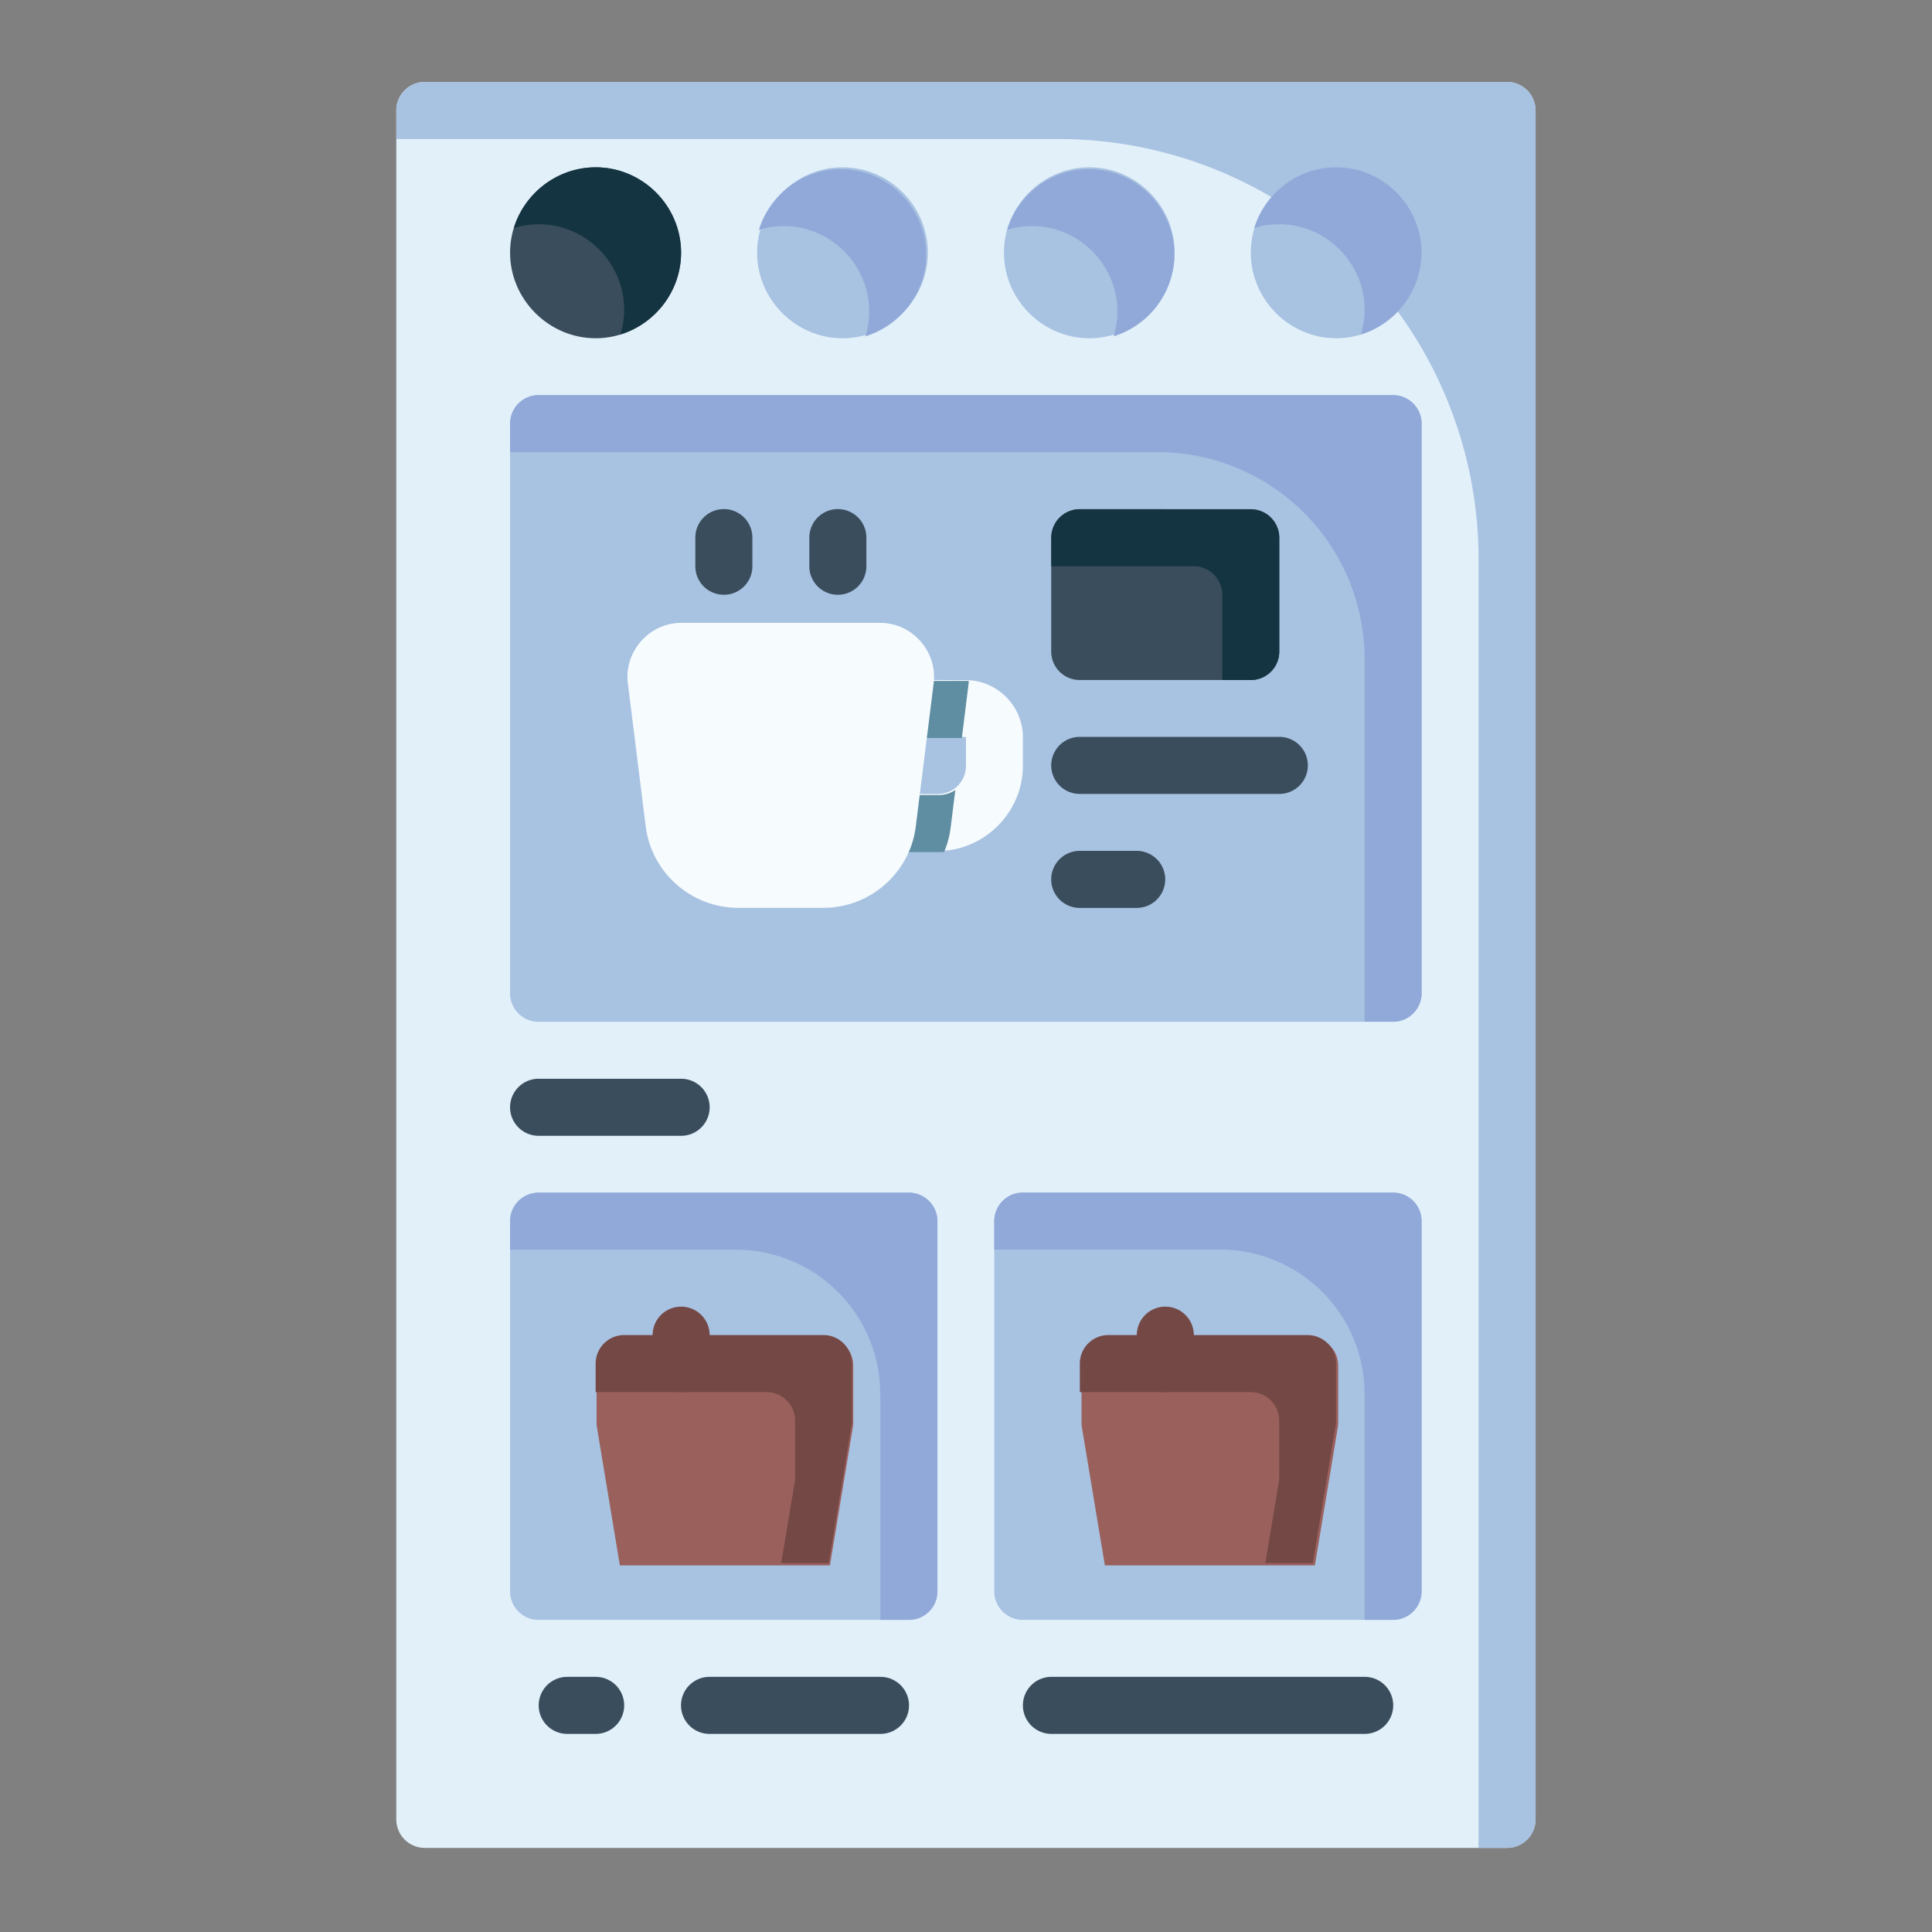 <?xml version="1.0" encoding="UTF-8" standalone="no"?>
<svg
   width="64pt"
   height="64pt"
   viewBox="0 0 22.578 22.578"
   version="1.1"
   id="svg831"
   inkscape:version="1.1.1 (1:1.1+202109281949+c3084ef5ed)"
   sodipodi:docname="09 - Online Shop.svg"
   inkscape:export-filename="/media/taufikramadhan/Data/Tr Design Studio/Project Design/TR Creative Design/Icon Design/Project Hiring/Icon Icons/013 - Drinks And Restaurants/Send/3 - Flat/09 - Online Shop.png"
   inkscape:export-xdpi="576"
   inkscape:export-ydpi="576"
   xmlns:inkscape="http://www.inkscape.org/namespaces/inkscape"
   xmlns:sodipodi="http://sodipodi.sourceforge.net/DTD/sodipodi-0.dtd"
   xmlns="http://www.w3.org/2000/svg"
   xmlns:svg="http://www.w3.org/2000/svg"
   xmlns:rdf="http://www.w3.org/1999/02/22-rdf-syntax-ns#"
   xmlns:cc="http://creativecommons.org/ns#"
   xmlns:dc="http://purl.org/dc/elements/1.1/">
  <rect x="0" y="0" width="22.578" height="22.578" fill="#808080" stroke="none"/>
  <defs
     id="defs825">
    <pattern
       id="EMFhbasepattern"
       patternUnits="userSpaceOnUse"
       width="6"
       height="6"
       x="0"
       y="0" />
    <pattern
       id="EMFhbasepattern-9"
       patternUnits="userSpaceOnUse"
       width="6"
       height="6"
       x="0"
       y="0" />
    <pattern
       id="EMFhbasepattern-0"
       patternUnits="userSpaceOnUse"
       width="6"
       height="6"
       x="0"
       y="0" />
    <pattern
       id="EMFhbasepattern-7"
       patternUnits="userSpaceOnUse"
       width="6"
       height="6"
       x="0"
       y="0" />
    <pattern
       id="EMFhbasepattern-2"
       patternUnits="userSpaceOnUse"
       width="6"
       height="6"
       x="0"
       y="0" />
    <pattern
       id="EMFhbasepattern-98"
       patternUnits="userSpaceOnUse"
       width="6"
       height="6"
       x="0"
       y="0" />
    <pattern
       id="EMFhbasepattern-6"
       patternUnits="userSpaceOnUse"
       width="6"
       height="6"
       x="0"
       y="0" />
    <pattern
       id="EMFhbasepattern-01"
       patternUnits="userSpaceOnUse"
       width="6"
       height="6"
       x="0"
       y="0" />
    <pattern
       id="EMFhbasepattern-07"
       patternUnits="userSpaceOnUse"
       width="6"
       height="6"
       x="0"
       y="0" />
    <pattern
       id="EMFhbasepattern-8"
       patternUnits="userSpaceOnUse"
       width="6"
       height="6"
       x="0"
       y="0" />
    <pattern
       id="EMFhbasepattern-4"
       patternUnits="userSpaceOnUse"
       width="6"
       height="6"
       x="0"
       y="0" />
    <pattern
       id="EMFhbasepattern-40"
       patternUnits="userSpaceOnUse"
       width="6"
       height="6"
       x="0"
       y="0" />
    <pattern
       id="EMFhbasepattern-08"
       patternUnits="userSpaceOnUse"
       width="6"
       height="6"
       x="0"
       y="0" />
    <pattern
       id="EMFhbasepattern-04"
       patternUnits="userSpaceOnUse"
       width="6"
       height="6"
       x="0"
       y="0" />
    <pattern
       id="EMFhbasepattern-014"
       patternUnits="userSpaceOnUse"
       width="6"
       height="6"
       x="0"
       y="0" />
    <pattern
       id="EMFhbasepattern-27"
       patternUnits="userSpaceOnUse"
       width="6"
       height="6"
       x="0"
       y="0" />
    <pattern
       id="EMFhbasepattern-09"
       patternUnits="userSpaceOnUse"
       width="6"
       height="6"
       x="0"
       y="0" />
    <pattern
       id="EMFhbasepattern-5"
       patternUnits="userSpaceOnUse"
       width="6"
       height="6"
       x="0"
       y="0" />
    <pattern
       id="EMFhbasepattern-018"
       patternUnits="userSpaceOnUse"
       width="6"
       height="6"
       x="0"
       y="0" />
  </defs>
  <sodipodi:namedview
     id="base"
     pagecolor="#ffffff"
     bordercolor="#666666"
     borderopacity="1.0"
     inkscape:pageopacity="0.0"
     inkscape:pageshadow="2"
     inkscape:zoom="4.4249417"
     inkscape:cx="53.334036"
     inkscape:cy="54.915978"
     inkscape:document-units="pt"
     inkscape:current-layer="layer1"
     showgrid="false"
     units="pt"
     inkscape:window-width="1366"
     inkscape:window-height="705"
     inkscape:window-x="0"
     inkscape:window-y="31"
     inkscape:window-maximized="1"
     inkscape:pagecheckerboard="true"
     inkscape:showpageshadow="false"
     inkscape:object-paths="true"
     inkscape:snap-intersection-paths="true"
     inkscape:snap-smooth-nodes="true"
     inkscape:snap-midpoints="true"
     showguides="true"
     inkscape:snap-bbox="true"
     inkscape:bbox-nodes="true"
     inkscape:snap-nodes="false"
     inkscape:snap-global="true"
     inkscape:document-rotation="0">
    <inkscape:grid
       type="xygrid"
       id="grid1378" />
    <sodipodi:guide
       position="0.97,21.608"
       orientation="78,0"
       id="guide1380"
       inkscape:locked="false" />
    <sodipodi:guide
       position="0.97,0.97"
       orientation="0,78"
       id="guide1382"
       inkscape:locked="false" />
    <sodipodi:guide
       position="21.608,0.97"
       orientation="-78,0"
       id="guide1384"
       inkscape:locked="false" />
    <sodipodi:guide
       position="21.608,21.608"
       orientation="0,-78"
       id="guide1386"
       inkscape:locked="false" />
  </sodipodi:namedview>
  <g
     inkscape:label="Icon"
     inkscape:groupmode="layer"
     id="layer1"
     transform="translate(0,-274.422)">
    <g
       id="g649439"
       style="display:inline;stroke-width:0.795"
       transform="matrix(1.258,0,0,1.258,0.637,-77.278)">
      <path
         style="color:#000000;fill:#e2f0fa;stroke-width:0.795;stroke-linecap:round;stroke-linejoin:round;-inkscape-stroke:none"
         d="m 3.439,280.332 a 0.265,0.265 0 0 0 -0.264,0.264 v 15.875 a 0.265,0.265 0 0 0 0.264,0.266 H 13.494 a 0.265,0.265 0 0 0 0.264,-0.266 v -15.875 a 0.265,0.265 0 0 0 -0.264,-0.264 z"
         id="path575116" />
      <path
         style="color:#000000;fill:#a8c2e1;stroke-width:0.795;stroke-linecap:round;stroke-linejoin:round;-inkscape-stroke:none"
         d="m 4.498,290.65 a 0.265,0.265 0 0 0 -0.266,0.264 v 3.439 a 0.265,0.265 0 0 0 0.266,0.266 H 7.938 a 0.265,0.265 0 0 0 0.264,-0.266 v -3.439 A 0.265,0.265 0 0 0 7.938,290.65 Z"
         id="path575128" />
      <path
         style="color:#000000;fill:#3a4d5c;stroke-width:0.795;stroke-linecap:round;stroke-linejoin:round;-inkscape-stroke:none"
         d="m 4.762,295.148 a 0.265,0.265 0 0 0 -0.264,0.264 0.265,0.265 0 0 0 0.264,0.266 h 0.266 a 0.265,0.265 0 0 0 0.264,-0.266 0.265,0.265 0 0 0 -0.264,-0.264 z"
         id="path575134" />
      <path
         style="color:#000000;fill:#3a4d5c;stroke-width:0.795;stroke-linecap:round;stroke-linejoin:round;-inkscape-stroke:none"
         d="m 6.086,295.148 a 0.265,0.265 0 0 0 -0.266,0.264 0.265,0.265 0 0 0 0.266,0.266 H 7.674 A 0.265,0.265 0 0 0 7.938,295.412 0.265,0.265 0 0 0 7.674,295.148 Z"
         id="path575140" />
      <path
         style="color:#000000;fill:#3a4d5c;stroke-width:0.795;stroke-linecap:round;stroke-linejoin:round;-inkscape-stroke:none"
         d="m 4.498,289.592 a 0.265,0.265 0 0 0 -0.266,0.264 0.265,0.265 0 0 0 0.266,0.266 h 1.322 a 0.265,0.265 0 0 0 0.266,-0.266 0.265,0.265 0 0 0 -0.266,-0.264 z"
         id="path575146" />
      <path
         style="color:#000000;fill:#a8c2e1;stroke-width:0.795;stroke-linecap:round;stroke-linejoin:round;-inkscape-stroke:none"
         d="m 8.996,290.65 a 0.265,0.265 0 0 0 -0.266,0.264 v 3.439 a 0.265,0.265 0 0 0 0.266,0.266 h 3.439 a 0.265,0.265 0 0 0 0.264,-0.266 v -3.439 a 0.265,0.265 0 0 0 -0.264,-0.264 z"
         id="path575152" />
      <path
         style="color:#000000;fill:#3a4d5c;stroke-width:0.795;stroke-linecap:round;stroke-linejoin:round;-inkscape-stroke:none"
         d="m 9.26,295.148 a 0.265,0.265 0 0 0 -0.264,0.264 0.265,0.265 0 0 0 0.264,0.266 h 2.91 a 0.265,0.265 0 0 0 0.266,-0.266 0.265,0.265 0 0 0 -0.266,-0.264 z"
         id="path575158" />
      <path
         style="color:#000000;fill:#a8c2e1;stroke-width:0.795;stroke-linecap:round;stroke-linejoin:round;-inkscape-stroke:none"
         d="m 4.498,283.242 a 0.265,0.265 0 0 0 -0.266,0.264 v 5.293 a 0.265,0.265 0 0 0 0.266,0.264 h 7.938 a 0.265,0.265 0 0 0 0.264,-0.264 v -5.293 a 0.265,0.265 0 0 0 -0.264,-0.264 z"
         id="path575164" />
      <g
         id="g613707"
         style="stroke-width:0.795">
        <path
           style="color:#000000;fill:#f6fbfe;stroke-width:0.795;stroke-linecap:round;stroke-linejoin:round;-inkscape-stroke:none"
           d="m 7.938,285.887 a 0.265,0.265 0 0 0 -0.264,0.266 0.265,0.265 0 0 0 0.264,0.264 h 0.529 v 0.266 c 9e-7,0.149 -0.116,0.264 -0.266,0.264 H 7.771 a 0.265,0.265 0 0 0 -0.264,0.266 0.265,0.265 0 0 0 0.264,0.264 h 0.43 c 0.435,0 0.795,-0.358 0.795,-0.793 v -0.266 c -7.4e-6,-0.289 -0.24,-0.529 -0.529,-0.529 z"
           id="path139645" />
        <path
           id="path606325"
           style="color:#000000;fill:#5f8ea2;fill-opacity:1;stroke-width:3.004;stroke-linecap:round;stroke-linejoin:round;-inkscape-stroke:none"
           d="M 30,21.998 A 1,1 0 0 0 29.004,23.002 1,1 0 0 0 30,23.998 h 1.807 l 0.234,-1.883 c 0.005,-0.039 0.007,-0.078 0.01,-0.117 -0.017,-4.41e-4 -0.034,0 -0.051,0 z m 1.578,3.822 c -0.163,0.113 -0.363,0.178 -0.582,0.178 h -1.623 a 1,1 0 0 0 -0.996,1.004 1,1 0 0 0 0.996,0.996 h 1.623 c 0.064,0 0.128,-0.002 0.191,-0.006 0.112,-0.267 0.189,-0.551 0.227,-0.85 z"
           transform="matrix(0.265,0,0,0.265,0,280.067)" />
      </g>
      <path
         style="color:#000000;fill:#f6fbfe;stroke-width:0.795;stroke-linecap:round;stroke-linejoin:round;-inkscape-stroke:none"
         d="m 5.82,285.357 c -0.295,0 -0.531,0.268 -0.494,0.561 l 0.166,1.33 c 0.054,0.43 0.424,0.756 0.857,0.756 h 0.795 c 0.434,0 0.804,-0.326 0.857,-0.756 l 0.166,-1.33 c 0.037,-0.293 -0.199,-0.561 -0.494,-0.561 z"
         id="path575170" />
      <path
         style="color:#000000;fill:#3a4d5c;stroke:none;stroke-width:0.795;stroke-linecap:round;stroke-linejoin:round;-inkscape-stroke:none"
         d="m 6.217,284.3 a 0.265,0.265 0 0 0 -0.264,0.266 v 0.264 a 0.265,0.265 0 0 0 0.264,0.266 0.265,0.265 0 0 0 0.266,-0.266 v -0.264 a 0.265,0.265 0 0 0 -0.266,-0.266 z"
         id="path139218" />
      <path
         style="color:#000000;fill:#3a4d5c;stroke:none;stroke-width:0.795;stroke-linecap:round;stroke-linejoin:round;-inkscape-stroke:none"
         d="m 7.276,284.3 a 0.265,0.265 0 0 0 -0.264,0.266 v 0.264 a 0.265,0.265 0 0 0 0.264,0.266 0.265,0.265 0 0 0 0.266,-0.266 v -0.264 a 0.265,0.265 0 0 0 -0.266,-0.266 z"
         id="path139300" />
      <path
         style="color:#000000;fill:#3a4d5c;stroke-width:0.795;stroke-linecap:round;stroke-linejoin:round;-inkscape-stroke:none"
         d="m 9.525,284.301 a 0.265,0.265 0 0 0 -0.266,0.264 v 1.059 a 0.265,0.265 0 0 0 0.266,0.264 h 1.588 a 0.265,0.265 0 0 0 0.264,-0.264 v -1.059 a 0.265,0.265 0 0 0 -0.264,-0.264 z"
         id="path575188" />
      <path
         style="color:#000000;fill:#3a4d5c;stroke-width:0.795;stroke-linecap:round;stroke-linejoin:round;-inkscape-stroke:none"
         d="m 9.525,286.416 a 0.265,0.265 0 0 0 -0.266,0.266 0.265,0.265 0 0 0 0.266,0.264 h 1.852 a 0.265,0.265 0 0 0 0.266,-0.264 0.265,0.265 0 0 0 -0.266,-0.266 z"
         id="path147272" />
      <path
         style="color:#000000;fill:#3a4d5c;stroke-width:0.795;stroke-linecap:round;stroke-linejoin:round;-inkscape-stroke:none"
         d="m 9.525,287.475 a 0.265,0.265 0 0 0 -0.266,0.266 0.265,0.265 0 0 0 0.266,0.264 h 0.529 a 0.265,0.265 0 0 0 0.264,-0.264 0.265,0.265 0 0 0 -0.264,-0.266 z"
         id="path148305" />
      <path
         id="path575220"
         style="color:#000000;fill:#9a605c;stroke-width:3.004;stroke-linecap:round;stroke-linejoin:round;-inkscape-stroke:none"
         d="m 19.998,45 a 1,1 0 0 0 -0.996,1.004 v 2 a 1,1 0 0 0 0.014,0.162 l 0.803,4.836 h 7.363 l 0.803,-4.836 A 1,1 0 0 0 28,48.004 v -2 A 1,1 0 0 0 27.004,45 Z"
         transform="matrix(0.265,0,0,0.265,0,280.067)" />
      <path
         id="path621162"
         style="color:#000000;fill:#734845;fill-opacity:1;stroke-width:0.795;stroke-linecap:round;stroke-linejoin:round;-inkscape-stroke:none"
         d="m 5.291,291.973 a 0.265,0.265 0 0 0 -0.264,0.266 v 0.264 H 6.616 a 0.265,0.265 0 0 1 0.264,0.266 v 0.529 a 0.265,0.265 0 0 1 -0.004,0.043 l -0.125,0.75 h 0.441 l 0.212,-1.28 a 0.265,0.265 0 0 0 0.004,-0.043 v -0.529 a 0.265,0.265 0 0 0 -0.264,-0.266 z" />
      <path
         style="color:#000000;fill:#734845;fill-opacity:1;stroke-width:0.795;stroke-linecap:round;stroke-linejoin:round;-inkscape-stroke:none"
         d="m 5.82,291.709 a 0.265,0.265 0 0 0 -0.264,0.264 v 0.266 a 0.265,0.265 0 0 0 0.264,0.264 0.265,0.265 0 0 0 0.266,-0.264 v -0.266 a 0.265,0.265 0 0 0 -0.266,-0.264 z"
         id="path182886" />
      <path
         id="path575230"
         style="color:#000000;fill:#9a605c;stroke-width:3.004;stroke-linecap:round;stroke-linejoin:round;-inkscape-stroke:none"
         d="m 36.998,45 a 1,1 0 0 0 -0.996,1.004 v 2 a 1,1 0 0 0 0.014,0.162 l 0.805,4.836 h 7.361 l 0.803,-4.836 A 1,1 0 0 0 45,48.004 v -2 A 1,1 0 0 0 44.004,45 Z"
         transform="matrix(0.265,0,0,0.265,0,280.067)" />
      <path
         id="path635651"
         style="color:#000000;fill:#734845;fill-opacity:1;stroke-width:0.795;stroke-linecap:round;stroke-linejoin:round;-inkscape-stroke:none"
         d="m 9.789,291.973 a 0.265,0.265 0 0 0 -0.264,0.266 v 0.264 h 1.588 a 0.265,0.265 0 0 1 0.264,0.266 v 0.529 a 0.265,0.265 0 0 1 -0.004,0.043 l -0.125,0.75 h 0.441 l 0.212,-1.28 a 0.265,0.265 0 0 0 0.004,-0.043 v -0.529 a 0.265,0.265 0 0 0 -0.264,-0.266 z" />
      <path
         style="color:#000000;fill:#734845;fill-opacity:1;stroke-width:0.795;stroke-linecap:round;stroke-linejoin:round;-inkscape-stroke:none"
         d="m 10.318,291.709 a 0.265,0.265 0 0 0 -0.264,0.264 v 0.266 a 0.265,0.265 0 0 0 0.264,0.264 0.265,0.265 0 0 0 0.266,-0.264 v -0.266 a 0.265,0.265 0 0 0 -0.266,-0.264 z"
         id="path183141" />
      <path
         id="path593227"
         style="color:#000000;fill:#a8c2e1;fill-opacity:1;stroke-width:0.795;stroke-linecap:round;stroke-linejoin:round;-inkscape-stroke:none"
         d="m 13.229,284.766 v 11.971 h 0.266 c 0.146,-5.8e-4 0.264,-0.119 0.264,-0.266 v -15.875 c -5.81e-4,-0.145 -0.118,-0.263 -0.264,-0.264 H 3.44 c -0.145,5.8e-4 -0.263,0.118 -0.264,0.264 v 0.266 h 6.149 a 3.904,3.904 45 0 1 3.904,3.904 z"
         sodipodi:nodetypes="cccccccccc" />
      <path
         style="color:#000000;fill:#3a4d5c;stroke-width:0.795;stroke-linecap:round;stroke-linejoin:round;-inkscape-stroke:none"
         d="m 5.027,281.125 c -0.435,0 -0.795,0.358 -0.795,0.793 0,0.435 0.36,0.795 0.795,0.795 0.435,0 0.793,-0.36 0.793,-0.795 0,-0.435 -0.358,-0.793 -0.793,-0.793 z"
         id="path575122" />
      <path
         style="color:#000000;fill:#a8c2e1;stroke-width:0.795;stroke-linecap:round;stroke-linejoin:round;-inkscape-stroke:none"
         d="m 7.32,281.125 c -0.435,0 -0.793,0.358 -0.793,0.793 0,0.435 0.358,0.795 0.793,0.795 0.435,0 0.793,-0.36 0.793,-0.795 0,-0.435 -0.358,-0.793 -0.793,-0.793 z"
         id="path575202" />
      <path
         style="color:#000000;fill:#a8c2e1;stroke-width:0.795;stroke-linecap:round;stroke-linejoin:round;-inkscape-stroke:none"
         d="m 9.613,281.125 c -0.435,0 -0.793,0.358 -0.793,0.793 0,0.435 0.358,0.795 0.793,0.795 0.435,0 0.793,-0.36 0.793,-0.795 0,-0.435 -0.358,-0.793 -0.793,-0.793 z"
         id="path575208" />
      <path
         style="color:#000000;fill:#a8c2e1;stroke-width:0.795;stroke-linecap:round;stroke-linejoin:round;-inkscape-stroke:none"
         d="m 11.906,281.125 c -0.435,0 -0.793,0.358 -0.793,0.793 0,0.435 0.358,0.795 0.793,0.795 0.435,0 0.793,-0.36 0.793,-0.795 0,-0.435 -0.358,-0.793 -0.793,-0.793 z"
         id="path575214" />
      <path
         id="path580718"
         style="color:#000000;fill:#143441;fill-opacity:1;stroke-width:0.795;stroke-linecap:round;stroke-linejoin:round;-inkscape-stroke:none"
         d="m 5.028,281.125 c -0.356,0 -0.661,0.239 -0.761,0.564 0.073,-0.023 0.151,-0.035 0.232,-0.035 0.435,0 0.793,0.358 0.793,0.793 0,0.08 -0.012,0.158 -0.035,0.231 0.325,-0.1 0.564,-0.404 0.564,-0.76 0,-0.435 -0.357,-0.793 -0.793,-0.793 z" />
      <path
         id="path588745"
         style="color:#000000;fill:#91a9d9;fill-opacity:1;stroke-width:0.795;stroke-linecap:round;stroke-linejoin:round;-inkscape-stroke:none"
         d="m 7.304,281.142 c -0.356,0 -0.661,0.239 -0.761,0.564 0.073,-0.023 0.151,-0.035 0.232,-0.035 0.435,0 0.793,0.358 0.793,0.793 0,0.08 -0.012,0.158 -0.035,0.231 0.325,-0.1 0.564,-0.404 0.564,-0.76 0,-0.435 -0.357,-0.793 -0.793,-0.793 z" />
      <path
         id="path592493"
         style="color:#000000;fill:#91a9d9;fill-opacity:1;stroke-width:0.795;stroke-linecap:round;stroke-linejoin:round;-inkscape-stroke:none"
         d="m 9.61,281.142 c -0.356,0 -0.661,0.239 -0.761,0.564 0.073,-0.023 0.151,-0.035 0.232,-0.035 0.435,0 0.793,0.358 0.793,0.793 0,0.08 -0.012,0.158 -0.035,0.231 0.325,-0.1 0.564,-0.404 0.564,-0.76 0,-0.435 -0.357,-0.793 -0.793,-0.793 z" />
      <path
         id="path592495"
         style="color:#000000;fill:#91a9d9;fill-opacity:1;stroke-width:0.795;stroke-linecap:round;stroke-linejoin:round;-inkscape-stroke:none"
         d="m 11.906,281.125 c -0.356,0 -0.661,0.239 -0.761,0.564 0.073,-0.023 0.151,-0.035 0.232,-0.035 0.435,0 0.793,0.358 0.793,0.793 0,0.08 -0.012,0.158 -0.035,0.231 0.325,-0.1 0.564,-0.404 0.564,-0.76 0,-0.435 -0.357,-0.793 -0.793,-0.793 z" />
      <path
         id="path605340"
         style="color:#000000;fill:#91a9d9;fill-opacity:1;stroke-width:0.795;stroke-linecap:round;stroke-linejoin:round;-inkscape-stroke:none"
         d="m 12.17,285.693 v 3.369 h 0.266 c 0.145,-5.8e-4 0.263,-0.118 0.264,-0.264 v -5.293 c -5.81e-4,-0.145 -0.118,-0.263 -0.264,-0.264 H 4.498 c -0.146,-5.5e-4 -0.265,0.117 -0.266,0.264 v 0.266 h 6.016 a 1.922,1.922 0 0 1 1.922,1.922 z"
         sodipodi:nodetypes="cccccccccc" />
      <path
         id="path618561"
         style="color:#000000;fill:#91a9d9;fill-opacity:1;stroke-width:0.795;stroke-linecap:round;stroke-linejoin:round;-inkscape-stroke:none"
         d="m 7.672,292.521 v 2.098 h 0.266 c 0.146,-5.8e-4 0.264,-0.119 0.264,-0.266 v -3.44 C 8.201,290.769 8.083,290.651 7.938,290.65 H 4.498 c -0.146,-5.6e-4 -0.265,0.117 -0.266,0.264 v 0.266 h 2.098 a 1.341,1.341 0 0 1 1.341,1.341 z"
         sodipodi:nodetypes="cccccccccc" />
      <path
         id="path621160"
         style="color:#000000;fill:#91a9d9;fill-opacity:1;stroke-width:0.795;stroke-linecap:round;stroke-linejoin:round;-inkscape-stroke:none"
         d="m 12.17,292.521 v 2.098 h 0.266 c 0.146,-5.8e-4 0.264,-0.119 0.264,-0.266 v -3.44 c -5.81e-4,-0.145 -0.118,-0.263 -0.264,-0.264 H 8.996 c -0.146,-5.6e-4 -0.265,0.117 -0.266,0.264 v 0.266 H 10.829 a 1.341,1.341 0 0 1 1.341,1.341 z"
         sodipodi:nodetypes="cccccccccc" />
      <path
         id="path647542"
         style="color:#000000;fill:#143441;fill-opacity:1;stroke-width:0.795;stroke-linecap:round;stroke-linejoin:round;-inkscape-stroke:none"
         d="m 9.526,284.301 a 0.265,0.265 0 0 0 -0.266,0.264 v 0.266 h 1.324 a 0.265,0.265 0 0 1 0.264,0.264 v 0.793 h 0.266 a 0.265,0.265 0 0 0 0.264,-0.264 v -1.058 a 0.265,0.265 0 0 0 -0.264,-0.264 z" />
    </g>
  </g>
</svg>
